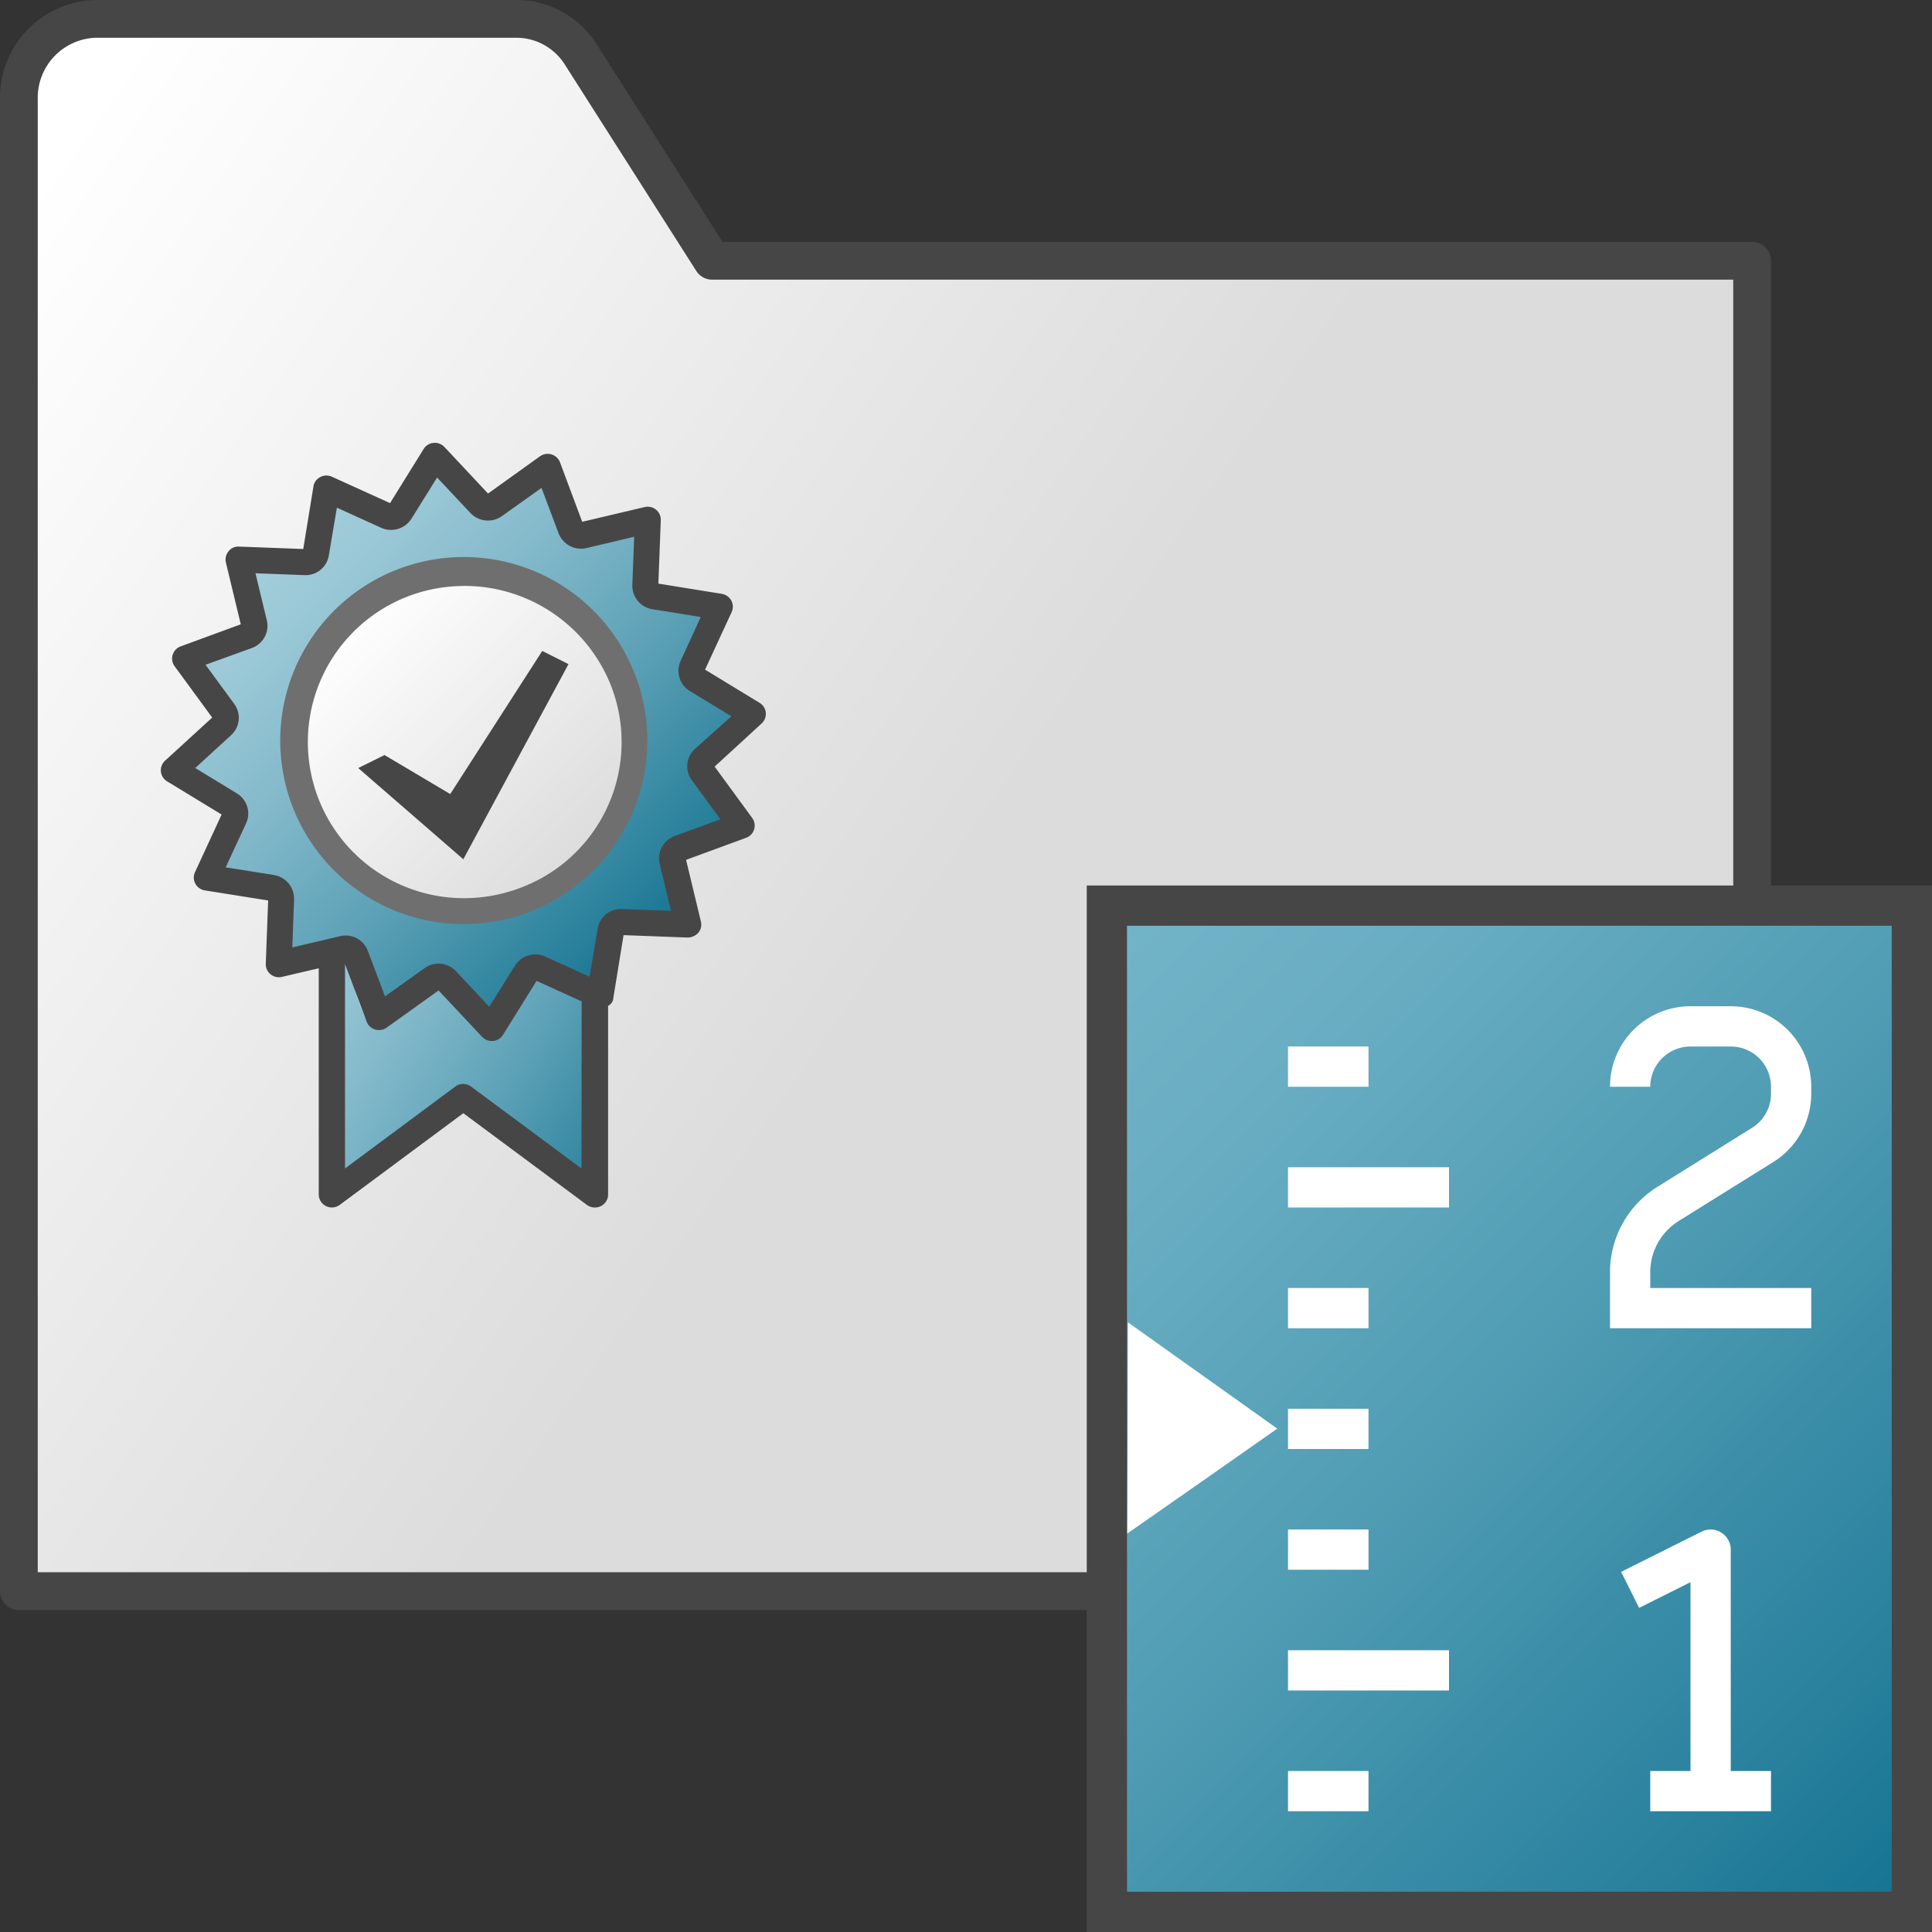 <svg id="Image" xmlns="http://www.w3.org/2000/svg" xmlns:xlink="http://www.w3.org/1999/xlink" viewBox="0 0 48 48">
  <rect x="0" y="0" width="48" height="48" fill="#333333" stroke="none"/>
  <defs>
    <linearGradient id="linear-gradient" x1="0.865" y1="36.769" x2="24.631" y2="19.286" gradientTransform="matrix(0.956, 0, 0, -1.002, -0.945, 42.786)" gradientUnits="userSpaceOnUse">
      <stop offset="0" stop-color="#fff"/>
      <stop offset="1" stop-color="#dcdcdc"/>
    </linearGradient>
    <linearGradient id="linear-gradient-2" x1="26.25" y1="24.25" x2="48.75" y2="1.75" gradientTransform="matrix(1, 0, 0, -1, 0, 48)" gradientUnits="userSpaceOnUse">
      <stop offset="0" stop-color="#73b4c8"/>
      <stop offset="0.175" stop-color="#6aaec3"/>
      <stop offset="0.457" stop-color="#529eb5"/>
      <stop offset="0.809" stop-color="#2c839f"/>
      <stop offset="1" stop-color="#147391"/>
    </linearGradient>
    <linearGradient id="linear-gradient-3" x1="27.721" y1="18.951" x2="43.28" y2="34.508" gradientTransform="translate(-11.677 1.158) scale(0.653 0.646)" gradientUnits="userSpaceOnUse">
      <stop offset="0" stop-color="#a5cfdc"/>
      <stop offset="0.128" stop-color="#9cc9d7"/>
      <stop offset="0.335" stop-color="#84bacb"/>
      <stop offset="0.596" stop-color="#5ea2b7"/>
      <stop offset="0.896" stop-color="#28809b"/>
      <stop offset="1" stop-color="#147391"/>
    </linearGradient>
    <linearGradient id="linear-gradient-4" x1="46.071" y1="18.659" x2="56.017" y2="28.605" gradientTransform="matrix(0.653, 0, 0, -0.646, -11.677, 31.718)" gradientUnits="userSpaceOnUse">
      <stop offset="0" stop-color="#f2f2f2"/>
      <stop offset="1" stop-color="#999"/>
    </linearGradient>
    <linearGradient id="linear-gradient-5" x1="30.898" y1="22.136" x2="40.093" y2="31.33" gradientTransform="translate(-11.677 1.158) scale(0.653 0.646)" xlink:href="#linear-gradient"/>
    <linearGradient id="linear-gradient-6" x1="8.967" y1="33.737" x2="18.13" y2="27.427" gradientTransform="matrix(1.03, 0, 0, -1.146, -2.707, 61.849)" xlink:href="#linear-gradient-3"/>
  </defs>
  <g id="g896">
    <path id="path35" d="M.469,39.531H43.531V6.479H17.694L14.435,1.362A1.893,1.893,0,0,0,12.842.469H2.383a1.96,1.96,0,0,0-1.914,2h0Z" stroke="#464646" stroke-linejoin="round" stroke-width="0.938" fill="url(#linear-gradient)"/>
    <path id="rect25" d="M27.5,22.5h20v25h-20Z" stroke="#464646" stroke-miterlimit="10" fill="url(#linear-gradient-2)"/>
    <path id="line29" d="M32,38.5h2" fill="none" stroke="#fff" stroke-miterlimit="10"/>
    <path id="line31" d="M32,44.5h2" fill="none" stroke="#fff" stroke-miterlimit="10"/>
    <path id="line33" d="M32,35.5h2" fill="none" stroke="#fff" stroke-miterlimit="10"/>
    <path id="line35" d="M32,32.5h2" fill="none" stroke="#fff" stroke-miterlimit="10"/>
    <path id="line37" d="M32,29.5h4" fill="none" stroke="#fff" stroke-miterlimit="10"/>
    <path id="line39" d="M32,26.5h2" fill="none" stroke="#fff" stroke-miterlimit="10"/>
    <path id="polyline41" d="M40.5,39.5l2-1v6" fill="none" stroke="#fff" stroke-linejoin="round"/>
    <path id="path43" d="M40.5,27h0A1.5,1.5,0,0,1,42,25.5h1A1.5,1.5,0,0,1,44.5,27v.169a1.5,1.5,0,0,1-.7,1.272L41.44,29.913a2,2,0,0,0-.94,1.7V32.5H45" fill="none" stroke="#fff" stroke-miterlimit="10"/>
    <path id="line45" d="M41,44.5h3" fill="none" stroke="#fff" stroke-linejoin="round"/>
    <path id="path862" d="M31.733,35.494,29.87,36.8l-1.863,1.3.008-2.624.007-2.623,1.856,1.32Z" fill="#fff"/>
    <path id="line27" d="M32,41.5h4" fill="none" stroke="#fff" stroke-miterlimit="10"/>
    <path id="path28" d="M17.491,18.841a.263.263,0,0,0-.036.35l.965,1.319-1.541.565a.265.265,0,0,0-.168.31l.382,1.583L15.449,22.9a.26.26,0,0,0-.274.223l-.262,1.606-1.493-.673a.27.27,0,0,0-.34.1l-.861,1.384L11.1,24.35a.268.268,0,0,0-.353-.035l-1.331.954-.572-1.526a.266.266,0,0,0-.314-.165l-1.6.377.062-1.626a.268.268,0,0,0-.226-.272L5.144,21.8l.685-1.473a.265.265,0,0,0-.1-.337l-1.4-.853L5.532,18.03a.262.262,0,0,0,.035-.35L4.6,16.362,6.144,15.8a.263.263,0,0,0,.167-.31L5.93,13.9l1.644.065a.267.267,0,0,0,.274-.223l.262-1.607,1.492.677a.27.27,0,0,0,.34-.1l.861-1.384,1.119,1.192a.27.27,0,0,0,.353.035l1.332-.954.571,1.525a.268.268,0,0,0,.314.166l1.6-.378-.062,1.627a.264.264,0,0,0,.225.271l1.624.259-.685,1.475a.263.263,0,0,0,.1.336l1.4.852Z" fill="url(#linear-gradient-3)"/>
    <path id="path30" d="M12.5,25.715a.325.325,0,0,1-.246.152h-.032a.325.325,0,0,1-.239-.1L10.9,24.608l-1.289.924a.334.334,0,0,1-.286.047.324.324,0,0,1-.211-.194l-.538-1.434V29.03l2.743-2.036a.33.33,0,0,1,.392,0l2.744,2.036V24.882l-1.12-.508Z" fill="url(#linear-gradient-4)"/>
    <g id="g40">
      <path id="path36" d="M13.135,22.318a4.261,4.261,0,0,1-5.548-2.271,4.185,4.185,0,0,1,2.3-5.49,4.26,4.26,0,0,1,5.548,2.271h0A4.186,4.186,0,0,1,13.135,22.318Z" fill="url(#linear-gradient-5)"/>
      <path id="path38" d="M11.517,22.959a4.56,4.56,0,1,1,1.743-.344A4.628,4.628,0,0,1,11.517,22.959Zm-.012-8.4a3.878,3.878,0,1,0,.043,7.756,3.961,3.961,0,0,0,1.466-.29h0a3.864,3.864,0,0,0,2.138-5.06A3.918,3.918,0,0,0,11.505,14.557Z" fill="#6f6f6f"/>
    </g>
    <path id="polygon42" d="M14.124,16.5l-2.613,4.848L8.9,19.082l.653-.323,1.633.969,2.286-3.555Z" fill="#464646"/>
    <path id="path1062" d="M8.5,26.542c0-1.535.012-2.778.027-2.762s.135.355.267.752a7.438,7.438,0,0,0,.305.811c.15.209.433.094,1.1-.449l.664-.54.625.72c.595.686.754.8.947.659a6.485,6.485,0,0,0,.52-.838c.241-.429.452-.784.469-.788a4.71,4.71,0,0,1,.565.264l.534.271v2.307c0,1.269-.013,2.307-.03,2.307s-.661-.519-1.431-1.154a10.8,10.8,0,0,0-1.541-1.153,6.242,6.242,0,0,0-1.112.806L8.966,28.946l-.47.388Z" fill="url(#linear-gradient-6)"/>
    <path id="path32" d="M7.919,24.057v5.62a.327.327,0,0,0,.522.258l3.07-2.278,3.07,2.278a.332.332,0,0,0,.2.065.341.341,0,0,0,.147-.034.324.324,0,0,0,.18-.289V24.989c-.013.01.015-.009,0,0a.232.232,0,0,0,.131-.2l.253-1.556,1.592.06a.365.365,0,0,0,.265-.118.319.319,0,0,0,.065-.28l-.369-1.532,1.492-.548a.323.323,0,0,0,.193-.416.384.384,0,0,0-.042-.077l-.933-1.276,1.168-1.072a.321.321,0,0,0,.017-.457.328.328,0,0,0-.068-.055l-1.355-.825.661-1.431a.321.321,0,0,0-.163-.427.3.3,0,0,0-.082-.025L16.357,14.5l.06-1.575a.325.325,0,0,0-.314-.336.329.329,0,0,0-.088.009l-1.55.366-.552-1.478a.328.328,0,0,0-.42-.19.342.342,0,0,0-.078.041l-1.29.925-1.083-1.157a.329.329,0,0,0-.517.05L9.691,12.5l-1.445-.656A.33.33,0,0,0,7.813,12a.338.338,0,0,0-.025.082L7.534,13.64l-1.591-.06a.3.3,0,0,0-.265.118.319.319,0,0,0-.065.28l.369,1.533-1.493.548a.322.322,0,0,0-.193.415.326.326,0,0,0,.042.078l.934,1.276L4.1,18.9a.322.322,0,0,0-.017.457.328.328,0,0,0,.068.055l1.355.825-.661,1.431a.319.319,0,0,0,.008.287.329.329,0,0,0,.237.167l1.572.25-.059,1.575a.324.324,0,0,0,.317.332.3.3,0,0,0,.085-.009m7.442,4.761-2.744-2.036a.33.33,0,0,0-.392,0L8.572,29.03V23.951l.538,1.433a.322.322,0,0,0,.211.194.33.33,0,0,0,.286-.047l1.289-.923,1.084,1.155a.329.329,0,0,0,.239.1h.032a.324.324,0,0,0,.246-.153l.834-1.34,1.12.509Zm2.818-10.425a.583.583,0,0,0-.079.775l.713.974-1.137.417a.589.589,0,0,0-.373.689l.282,1.169-1.206-.045a.581.581,0,0,0-.617.494l-.2,1.187-1.1-.5a.6.6,0,0,0-.754.226l-.638,1.02-.823-.878a.592.592,0,0,0-.784-.08l-.984.7-.423-1.122a.588.588,0,0,0-.7-.371l-1.18.278.045-1.2a.6.6,0,0,0-.5-.6l-1.2-.19.506-1.091a.585.585,0,0,0-.229-.747l-1.033-.63.891-.816a.584.584,0,0,0,.078-.776l-.713-.973L6.257,16.1a.586.586,0,0,0,.372-.688l-.282-1.169,1.215.046A.585.585,0,0,0,8.17,13.8l.2-1.187,1.1.5a.6.6,0,0,0,.753-.227l.637-1.022.827.881a.6.6,0,0,0,.784.077l.983-.7.422,1.124a.6.6,0,0,0,.7.37l1.18-.28-.046,1.2a.591.591,0,0,0,.5.6l1.2.194-.5,1.091a.584.584,0,0,0,.229.747l1.033.629Z" fill="#474647"/>
  </g>
</svg>
